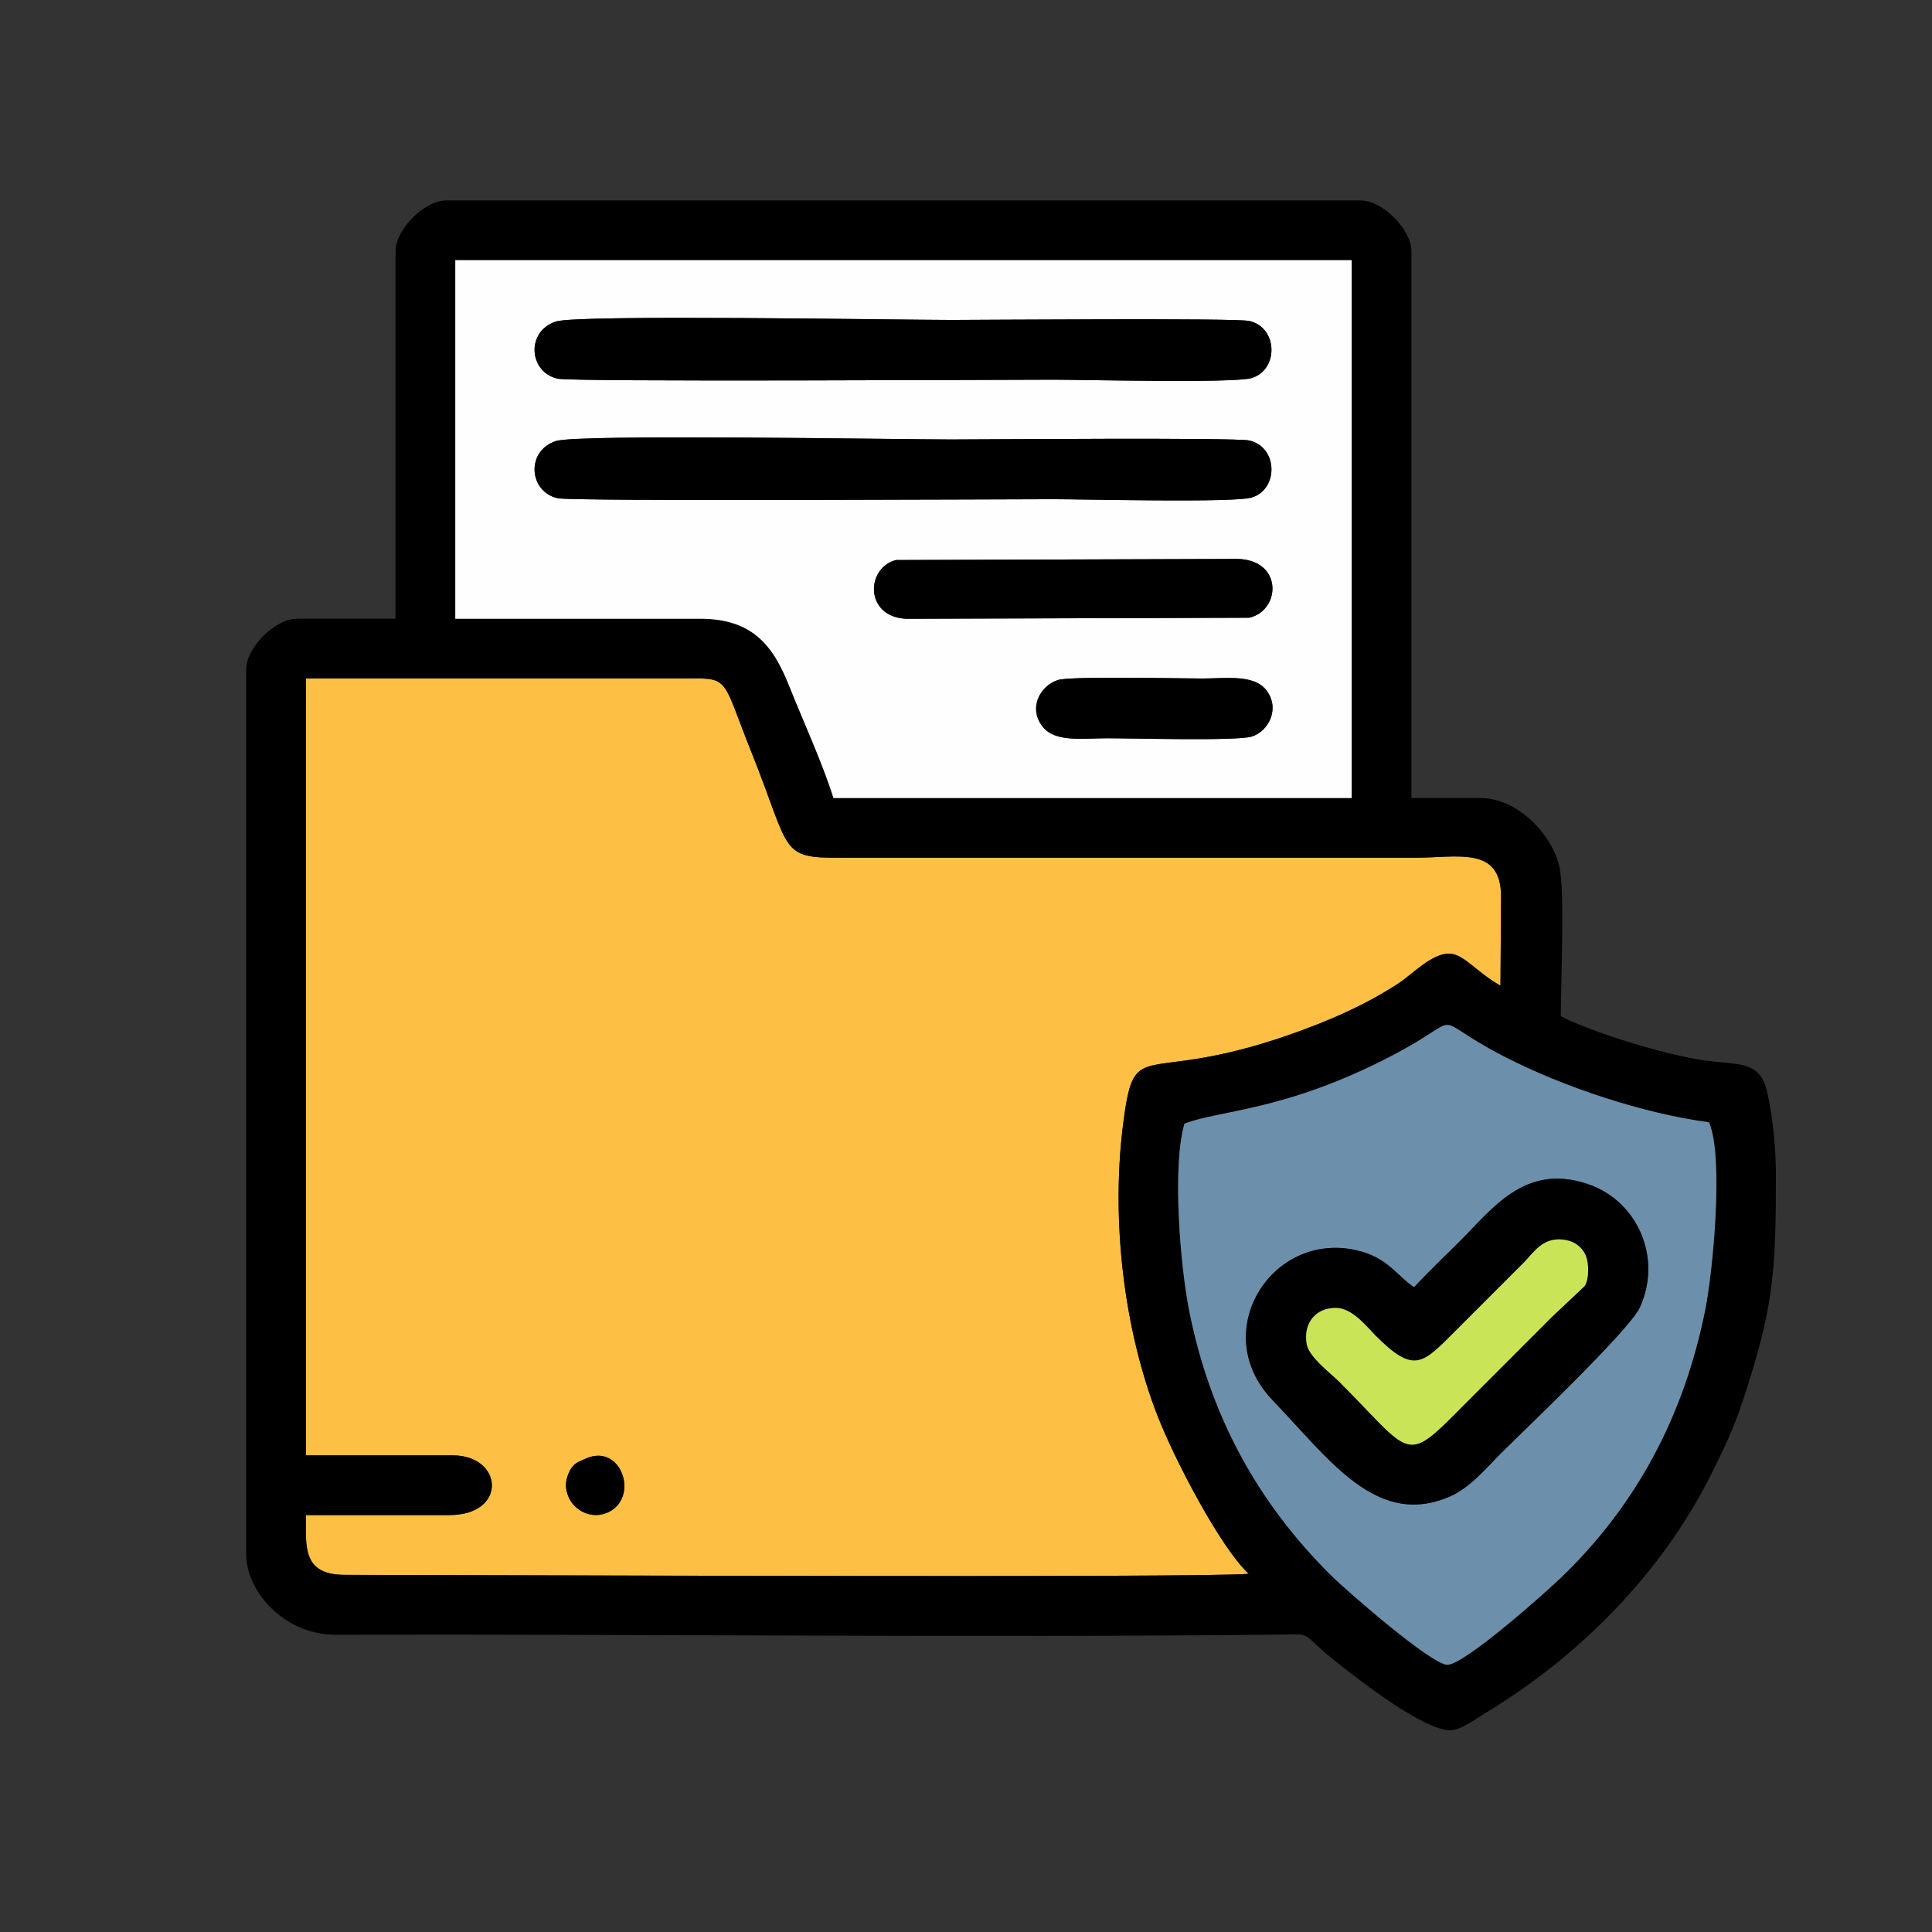 <?xml version="1.0" encoding="UTF-8"?>
<!DOCTYPE svg PUBLIC "-//W3C//DTD SVG 1.1//EN" "http://www.w3.org/Graphics/SVG/1.1/DTD/svg11.dtd">
<!-- Creator: CorelDRAW 2019 (64-Bit) -->
<svg xmlns="http://www.w3.org/2000/svg" xml:space="preserve" width="19.666mm" height="19.666mm" version="1.1" style="shape-rendering:geometricPrecision; text-rendering:geometricPrecision; image-rendering:optimizeQuality; fill-rule:evenodd; clip-rule:evenodd"
viewBox="0 0 1068.31 1068.31"
 xmlns:xlink="http://www.w3.org/1999/xlink"
 xmlns:xodm="http://www.corel.com/coreldraw/odm/2003">
 <rect x="0" y="0" width="1068.31" height="1068.31" fill="#333333" stroke="none"/>
 <defs>
  <style type="text/css">
   <![CDATA[
    .fil0 {fill:none}
    .fil2 {fill:black}
    .fil4 {fill:#6C90AB}
    .fil5 {fill:#CAE458}
    .fil1 {fill:#FEC044}
    .fil3 {fill:#FEFEFE}
   ]]>
  </style>
 </defs>
 <g id="Layer_x0020_1">
  <rect class="fil0" width="1068.31" height="1068.31"/>
  <g id="_1983325455088">
   <path class="fil1" d="M323.85 806.57c19.85,-8.96 29.93,21.8 12.25,29.74 -9.21,4.13 -18.53,-1.23 -21.63,-8.38 -2.05,-4.73 -2.04,-8.6 -0.02,-13.35 2.31,-5.44 5,-6.02 9.4,-8.01zm-154.7 -1.83l80.96 0c28.35,0 30.57,33.03 -1.65,33.03l-79.3 0c-0.01,17.25 -2.14,33.06 21.48,33.06l-1.65 0c61.04,0 477.38,1.81 501.49,-0.58 -15.85,-14.81 -41.13,-63.58 -50.32,-87.13 -18.86,-48.3 -26.12,-109.73 -18.84,-163.69 6.33,-46.95 10.3,-19.14 90.54,-46.85 22.7,-7.84 43.86,-17.2 61.81,-29.06 7.09,-4.69 18.57,-16.78 28.1,-16.17 8.06,0.52 14.36,10 27.93,17.69l0.33 -49.26c0,-28.26 -24.08,-21.48 -47.91,-21.48l-317.22 0.01c-34.1,0.11 -27.31,-3.2 -49.28,-58.11 -17.77,-44.4 -11.01,-41.02 -41.59,-41.02l-204.87 0 0 429.58z"/>
   <path class="fil2" d="M654.95 621.35c19.14,-7.5 55.67,-6.81 114.48,-37.46 44.48,-23.18 17.3,-22.72 62.76,0.59 32.2,16.51 76.12,31.22 112.78,36.1 8.3,18.73 2.23,82.44 -2.09,103.89 -11.87,59.04 -38.28,107.76 -78.99,147.19 -9.86,9.55 -54.27,48.93 -63.61,48.89 -8.66,-0.04 -55.17,-40.41 -64.49,-49.66 -39.87,-39.6 -66.66,-87.5 -78.29,-146.48 -4.83,-24.54 -9.46,-79.18 -2.55,-103.05zm-485.8 -246.18l204.87 0c30.58,0 23.82,-3.38 41.59,41.02 21.97,54.91 15.17,58.22 49.28,58.11l317.22 -0.01c23.83,0 47.91,-6.77 47.91,21.48l-0.33 49.26c-13.57,-7.69 -19.87,-17.17 -27.93,-17.69 -9.53,-0.61 -21,11.48 -28.1,16.17 -17.95,11.86 -39.11,21.22 -61.81,29.06 -80.23,27.71 -84.2,-0.1 -90.54,46.85 -7.28,53.96 -0.02,115.4 18.84,163.69 9.19,23.54 34.47,72.31 50.32,87.13 -24.11,2.4 -440.46,0.58 -501.49,0.58l1.65 0c-23.62,0 -21.49,-15.81 -21.48,-33.06l79.3 0c32.22,0 30,-33.03 1.65,-33.03l-80.96 0 0 -429.58zm82.61 -231.3l495.65 0.01 0 297.39 -286.55 0c-6.03,-19.32 -16.74,-42.57 -24.59,-62.25 -8.83,-22.16 -20.32,-36.88 -49.03,-36.88l-135.48 0 0 -198.27zm-33.04 -4.95l0 203.21 -54.52 0c-12.11,0 -28.09,15.98 -28.09,28.09l0 489.04c0,20.54 20.78,44.74 49.5,44.67 172.59,-0.45 350.84,1.77 522.17,-0.09 19.58,-0.21 9.65,-1.73 32.04,15.87 12.57,9.88 47.35,37.03 62.1,37.03 5.93,0 13.93,-6.23 18.89,-9.2 52.15,-31.23 98.11,-77.59 125.4,-132.34 7.21,-14.45 12.18,-24.61 17.42,-40.41 17.07,-51.52 18.38,-70.94 18.38,-125.36 0,-15.1 -2.05,-33.82 -4.98,-46.23 -4.04,-17.06 -16.52,-14.26 -34.41,-16.81 -21.97,-3.12 -62.88,-15.7 -79.56,-24.52 0,-17.69 2.25,-68.17 -0.65,-81.97 -3.86,-18.37 -23.14,-38.64 -43.96,-38.64l-38 0 0 -302.34c0,-12.11 -15.98,-28.09 -28.08,-28.09l-505.56 0c-12.11,0 -28.09,15.98 -28.09,28.09z"/>
   <path class="fil3" d="M585.04 376.01c7.08,-2.23 66.97,-0.83 79.76,-0.83 12.98,0 28.21,-2.36 35.14,6.13 8.22,10.07 1.69,23.15 -7.9,26 -8.35,2.49 -66.58,0.89 -80.1,0.9 -12.95,0 -28.2,2.35 -35.16,-6.11 -8.53,-10.39 -1.67,-22.97 8.27,-26.1zm99.69 -66.95c24.98,0.98 23.28,28.67 6.02,32.51l-189.62 0.58c-23.27,-1.06 -22.34,-28.27 -5.65,-32.48l189.26 -0.61zm-377.23 -65.21c12.45,-3.93 189.49,-0.84 218.52,-0.84 14.87,0 157.02,-1.15 164.73,0.56 15.98,3.54 16.39,27.08 1.29,31.58 -9.83,2.92 -92.61,0.89 -109.85,0.89 -27.7,0 -265.4,1.3 -273.78,-0.55 -16.17,-3.57 -17.68,-26.35 -0.91,-31.64zm0 -66.09c12.45,-3.93 189.49,-0.84 218.52,-0.84 14.87,0 157.02,-1.15 164.73,0.56 15.98,3.54 16.39,27.09 1.29,31.58 -9.82,2.92 -92.61,0.89 -109.85,0.89 -27.7,0 -265.4,1.3 -273.78,-0.55 -16.17,-3.57 -17.68,-26.35 -0.91,-31.64zm-55.74 164.38l135.48 0c28.71,0 40.2,14.73 49.03,36.88 7.84,19.68 18.56,42.92 24.59,62.25l286.55 0 0 -297.39 -495.65 -0.01 0 198.27z"/>
   <path class="fil4" d="M781.89 711.78c8.24,-8.83 16.61,-16.72 25.45,-25.55 17.86,-17.83 35.84,-43.09 70.35,-31.61 28.07,9.33 41.52,41.18 29.07,68.27 -5.96,12.97 -65.33,69.15 -77.36,81.22 -6.9,6.93 -16.43,18.51 -27.79,23.41 -40.38,17.42 -66.21,-20.21 -97.99,-53.37 -35.84,-37.41 -0.58,-93.62 46.55,-82.8 17.23,3.95 22.21,14.11 31.71,20.42zm-126.94 -90.43c-6.91,23.87 -2.28,78.52 2.55,103.05 11.62,58.98 38.42,106.88 78.29,146.48 9.32,9.25 55.83,49.62 64.49,49.66 9.34,0.04 53.75,-39.34 63.61,-48.89 40.72,-39.43 67.12,-88.15 78.99,-147.19 4.31,-21.45 10.39,-85.16 2.09,-103.89 -36.66,-4.87 -80.58,-19.59 -112.78,-36.1 -45.46,-23.31 -18.28,-23.77 -62.76,-0.59 -58.81,30.65 -95.34,29.96 -114.48,37.46z"/>
   <path class="fil2" d="M876.3 711.07c-0.15,0.24 -16.69,15.64 -18.46,17.41l-55.32 55.38c-25.74,25.72 -24.34,17.84 -62.14,-20 -4.13,-4.13 -16.52,-13.46 -17.8,-20.47 -2.18,-11.97 5.23,-20.56 16.57,-20.18 9.01,0.3 17.11,10.95 21.54,15.38 21.58,21.59 26.01,15.44 44.62,-3.17 12.79,-12.8 24.37,-24.38 37.18,-37.17 5.64,-5.64 10.78,-15.08 23.65,-12.53 5.06,1 8.73,4.23 10.48,8 2.19,4.72 2.09,13.44 -0.32,17.33zm-94.41 0.72c-9.51,-6.32 -14.48,-16.47 -31.71,-20.42 -47.13,-10.82 -82.39,45.39 -46.55,82.8 31.77,33.16 57.61,70.79 97.99,53.37 11.36,-4.9 20.88,-16.49 27.79,-23.41 12.04,-12.07 71.41,-68.25 77.36,-81.22 12.45,-27.1 -1,-58.94 -29.07,-68.27 -34.51,-11.48 -52.49,13.78 -70.35,31.61 -8.84,8.83 -17.21,16.71 -25.45,25.55z"/>
   <path class="fil2" d="M307.5 177.76c-16.76,5.3 -15.25,28.07 0.91,31.64 8.38,1.85 246.08,0.55 273.78,0.55 17.24,0 100.03,2.03 109.85,-0.89 15.1,-4.49 14.68,-28.04 -1.29,-31.58 -7.71,-1.71 -149.86,-0.56 -164.73,-0.56 -29.03,0 -206.07,-3.1 -218.52,0.84z"/>
   <path class="fil2" d="M307.5 243.85c-16.76,5.3 -15.25,28.07 0.91,31.64 8.38,1.85 246.08,0.55 273.78,0.55 17.24,0 100.02,2.03 109.85,-0.89 15.1,-4.49 14.69,-28.04 -1.29,-31.58 -7.71,-1.71 -149.86,-0.56 -164.73,-0.56 -29.03,0 -206.07,-3.1 -218.52,0.84z"/>
   <path class="fil2" d="M495.47 309.68c-16.69,4.21 -17.62,31.42 5.65,32.48l189.62 -0.58c17.26,-3.84 18.96,-31.53 -6.02,-32.51l-189.26 0.61z"/>
   <path class="fil5" d="M876.3 711.07c2.41,-3.89 2.5,-12.62 0.32,-17.33 -1.75,-3.77 -5.42,-7 -10.48,-8 -12.86,-2.55 -18,6.89 -23.65,12.53 -12.8,12.78 -24.38,24.37 -37.18,37.17 -18.61,18.61 -23.04,24.75 -44.62,3.17 -4.43,-4.43 -12.53,-15.08 -21.54,-15.38 -11.34,-0.37 -18.75,8.21 -16.57,20.18 1.28,7.01 13.67,16.34 17.8,20.47 37.81,37.84 36.4,45.72 62.14,20l55.32 -55.38c1.77,-1.77 18.31,-17.17 18.46,-17.41z"/>
   <path class="fil2" d="M585.04 376.01c-9.94,3.13 -16.8,15.71 -8.27,26.1 6.95,8.46 22.21,6.11 35.16,6.11 13.52,-0.01 71.75,1.59 80.1,-0.9 9.59,-2.86 16.12,-15.93 7.9,-26 -6.92,-8.49 -22.15,-6.13 -35.14,-6.13 -12.79,0.01 -72.67,-1.4 -79.76,0.83z"/>
   <path class="fil2" d="M323.85 806.57c-4.4,1.98 -7.09,2.56 -9.4,8.01 -2.02,4.75 -2.03,8.62 0.02,13.35 3.1,7.14 12.42,12.5 21.63,8.38 17.68,-7.93 7.61,-38.69 -12.25,-29.74z"/>
  </g>
 </g>
</svg>
